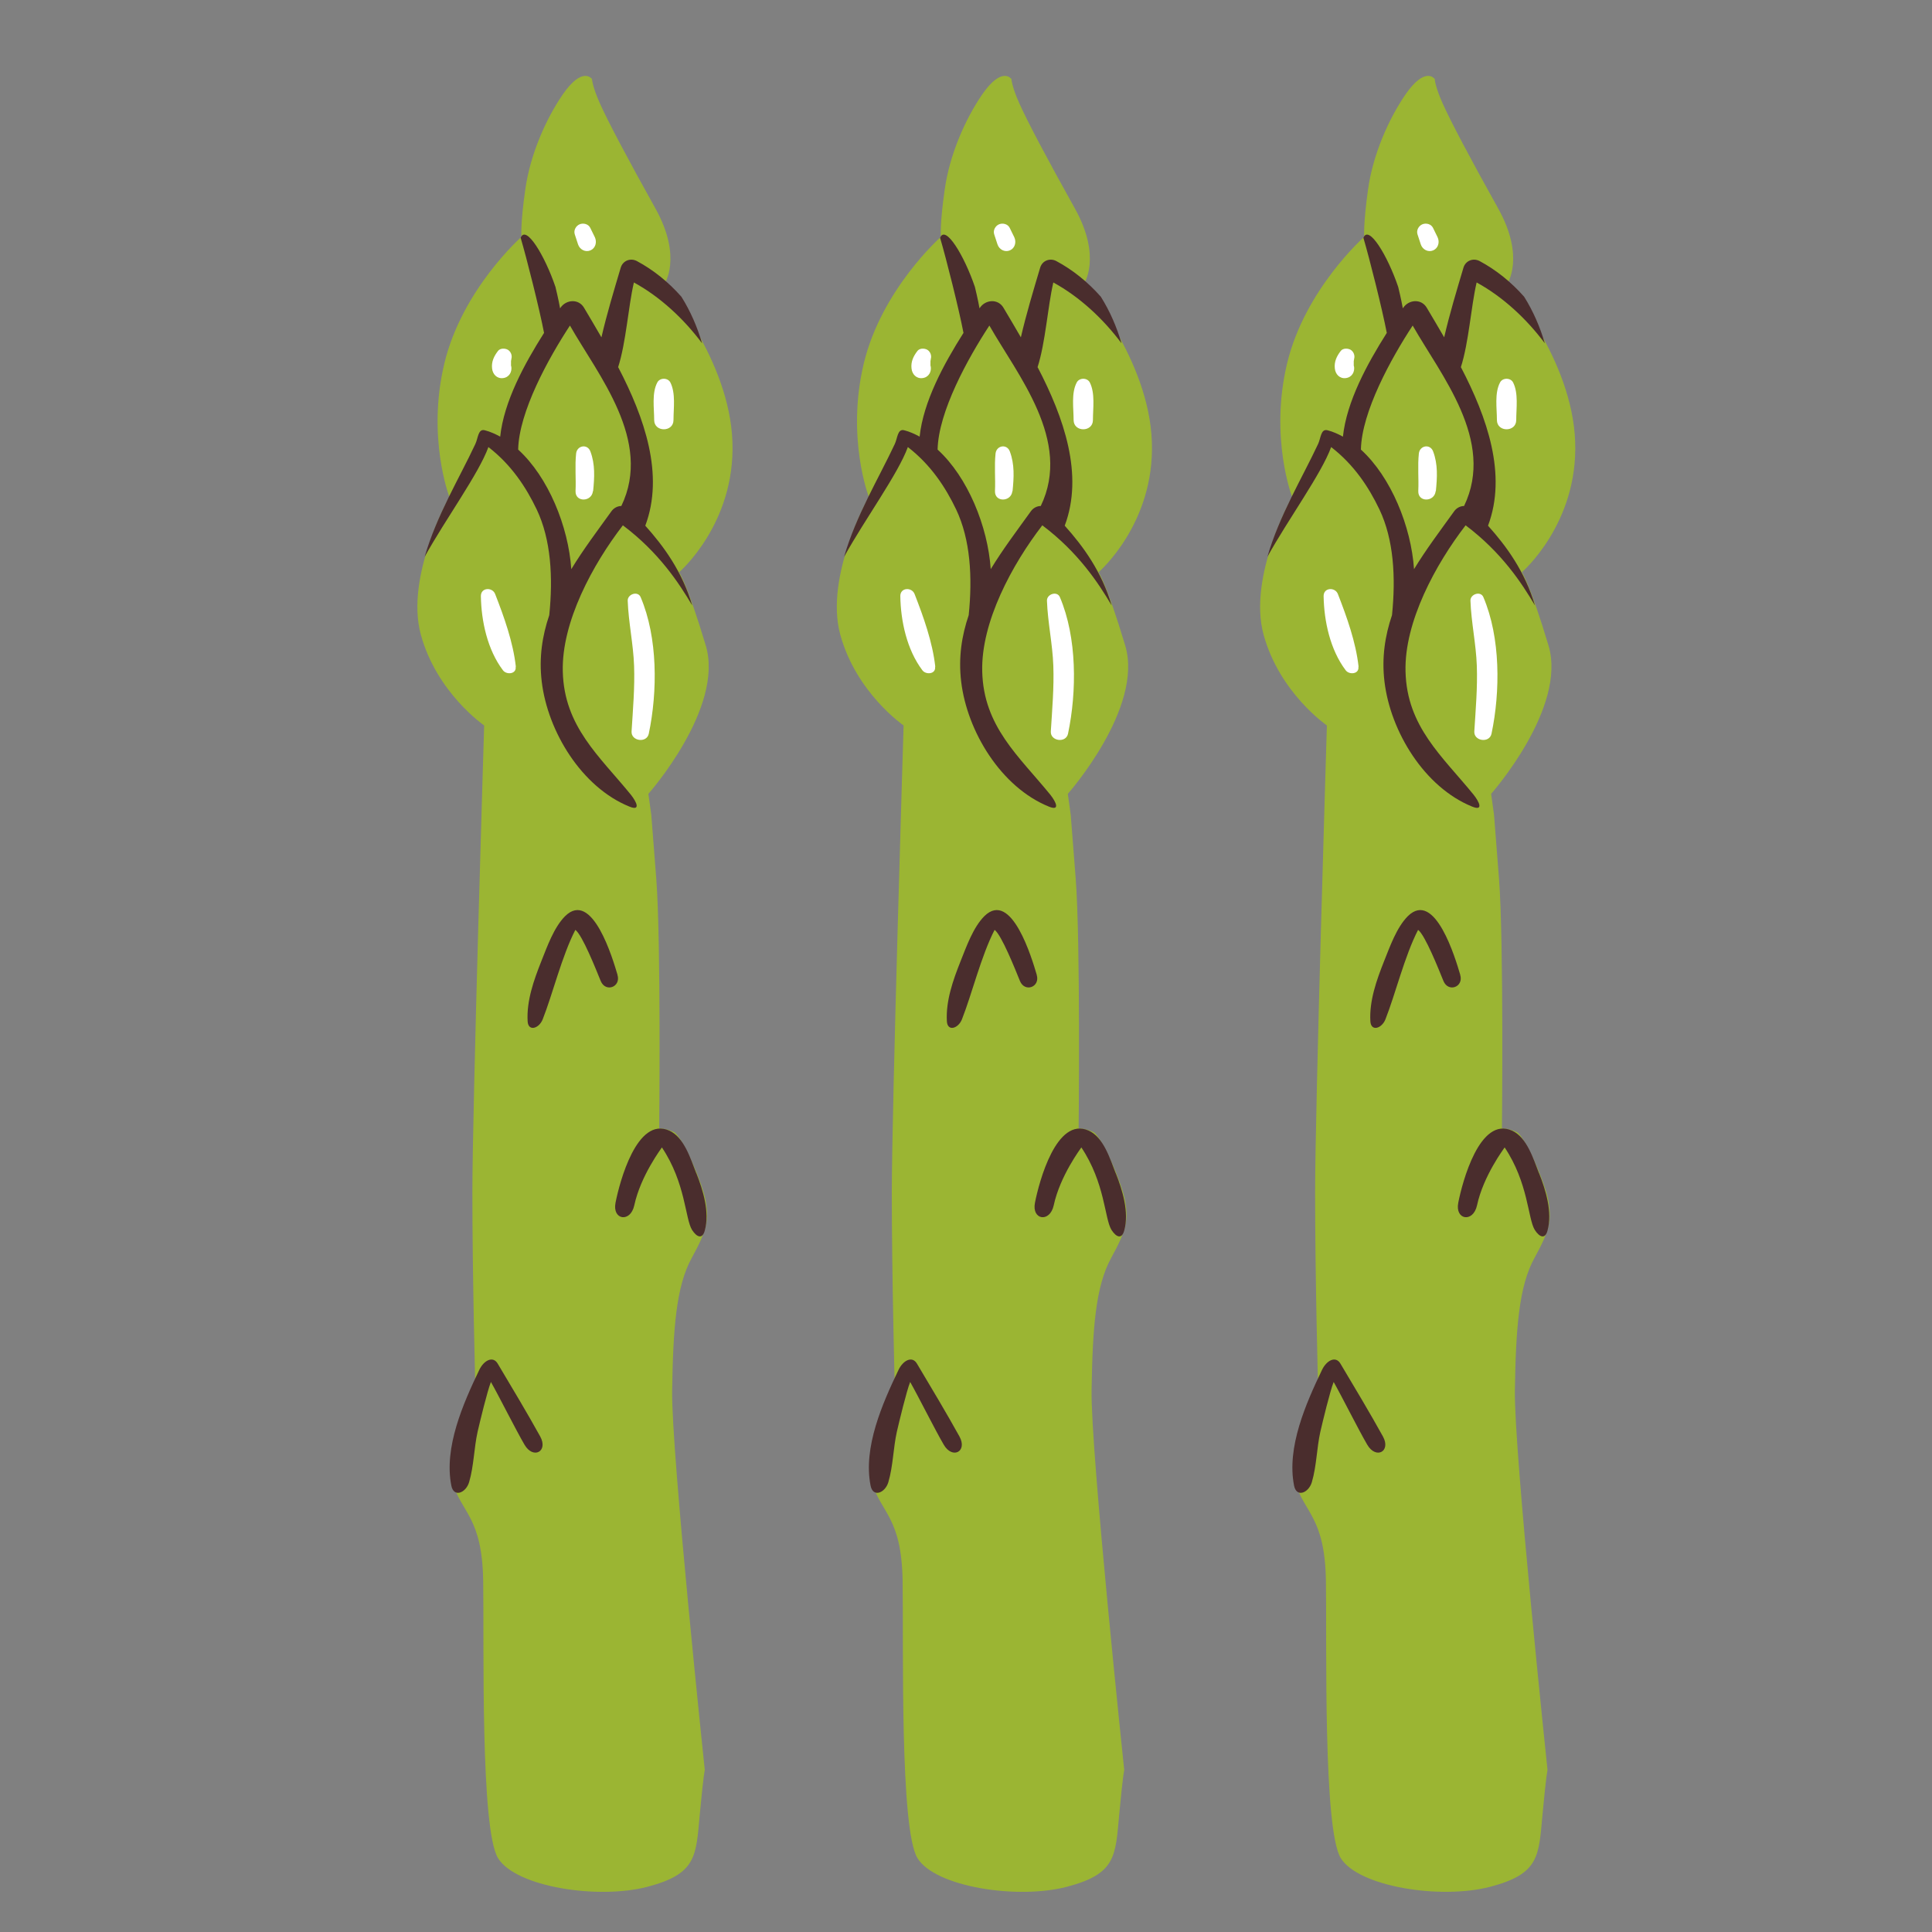 <?xml version="1.0" encoding="UTF-8"?>
<svg id="Capa_2" data-name="Capa 2" xmlns="http://www.w3.org/2000/svg" viewBox="0 0 100 100">
  <rect x="0" y="0" width="100" height="100" fill="#808080" stroke="none"/>
  <defs>
    <style>
      .cls-1 {
        fill: #fff;
      }

      .cls-2 {
        fill: none;
      }

      .cls-3 {
        fill: #4a2d2d;
      }

      .cls-4 {
        fill: #9bb533;
      }
    </style>
  </defs>
  <g id="COLOR">
    <g>
      <g>
        <g>
          <path class="cls-4" d="M30.62,4.07s-.48-.65-1.5.83c-.87,1.27-1.68,3.11-1.93,4.9-.26,1.79-.2,2.46-.2,2.46,0,0-3.07,2.71-3.99,6.55-.92,3.84.26,6.91.26,6.91,0,0-2.3,4.1-1.48,7.12.82,3.02,3.28,4.71,3.28,4.71,0,0-.61,19.76-.61,24.17s.15,9.93.15,9.93c0,0-1.64,3.48-1.18,5.07.46,1.59,1.54,1.79,1.59,5.12.05,3.33-.15,12.85.77,14.34s5.17,2.15,7.73,1.48,2.51-1.59,2.71-3.74.26-2.3.26-2.3c0,0-1.74-16.49-1.69-19.66.05-3.17.2-5.38,1.02-6.86s.87-2,.72-2.92c-.15-.92-1.23-3.38-1.64-3.58s-.77-.2-.77-.2c0,0,.1-9.57-.15-12.9l-.26-3.33-.15-1.08s3.94-4.45,2.97-7.68c-.97-3.23-1.38-3.79-1.38-3.79,0,0,2.92-2.51,2.76-6.76-.15-4.25-3.53-8.14-3.53-8.14,0,0,.97-1.38-.46-3.94s-2.46-4.51-2.87-5.43-.41-1.28-.41-1.28Z"/>
          <path class="cls-3" d="M31.99,19.02c.42-1.31.52-3.1.82-4.4,1.37.75,2.59,1.89,3.53,3.15-.25-.85-.6-1.66-1.07-2.41-.67-.76-1.45-1.39-2.31-1.85-.33-.17-.72-.02-.83.34-.36,1.21-.72,2.4-1,3.61-.31-.53-.61-1.05-.9-1.53-.28-.48-.93-.43-1.22,0,0,.01-.02.02-.02.03-.08-.45-.22-1.03-.24-1.11-.55-1.62-1.53-3.24-1.8-2.54.32,1.09.97,3.67,1.21,4.92-1.02,1.61-2.08,3.56-2.27,5.37-.26-.14-.52-.26-.8-.33-.35-.09-.34.41-.49.72-.82,1.75-2.01,3.71-2.62,5.83,1.08-1.95,2.8-4.3,3.3-5.68,1.19.92,1.95,2.08,2.5,3.23.74,1.56.85,3.5.65,5.47-.36,1.06-.54,2.19-.39,3.44.31,2.59,2.07,5.47,4.54,6.47.59.24.38-.23.07-.62-1.62-1.99-3.45-3.52-3.52-6.37-.07-2.57,1.56-5.56,3.11-7.57,1.86,1.4,2.9,2.98,3.59,4.15-.52-1.76-1.47-3.06-2.43-4.13.99-2.64-.04-5.59-1.4-8.2ZM29.57,29.46c-.15-2.21-1.19-4.77-2.75-6.19.04-1.96,1.57-4.73,2.68-6.42,1.46,2.57,4.29,5.96,2.66,9.34-.19,0-.39.1-.51.27-.72,1-1.46,1.98-2.08,3Z"/>
          <path class="cls-3" d="M27.96,74.35c-.64-1.16-1.52-2.63-2.2-3.77-.25-.42-.72-.16-.95.32-.84,1.75-1.84,4.02-1.45,5.99.12.64.75.39.92-.17.25-.85.25-1.75.44-2.61.12-.52.5-2.1.69-2.58.43.76,1.3,2.5,1.74,3.25.45.77,1.24.35.81-.43Z"/>
          <path class="cls-3" d="M36.04,60.73c-.29-.73-.62-1.86-1.4-2.21-1.67-.75-2.57,2.66-2.78,3.73-.18.9.77,1.05.97.14.33-1.54,1.41-2.96,1.43-3,1.23,1.84,1.2,3.69,1.56,4.27.25.39.54.49.66.03.26-.94-.09-2.09-.44-2.97Z"/>
          <path class="cls-3" d="M31.96,50.45c-.24-.81-1.3-4.42-2.71-3.03-.58.58-.93,1.58-1.23,2.33-.39.98-.77,2.05-.71,3.11.03.55.59.38.78-.1.51-1.29,1-3.3,1.69-4.63.36.26,1.07,2.05,1.31,2.64.25.62,1.06.32.87-.31Z"/>
          <path class="cls-1" d="M33.58,37.98c.46-2.19.47-4.98-.42-7.07-.14-.34-.68-.16-.67.18.04,1.13.29,2.24.33,3.37.04,1.14-.06,2.26-.13,3.4-.03.5.78.62.89.12h0Z"/>
          <path class="cls-1" d="M26.7,34.51c-.14-1.27-.61-2.58-1.07-3.76-.14-.37-.74-.35-.74.1.02,1.3.34,2.78,1.14,3.84.18.25.71.21.66-.18h0Z"/>
          <path class="cls-1" d="M30.7,25.42c.07-.71.11-1.38-.14-2.05-.15-.41-.69-.32-.74.1-.07.65,0,1.29-.03,1.95-.02.59.84.57.9,0h0Z"/>
          <path class="cls-1" d="M34.86,21.74c0-.61.12-1.38-.16-1.94-.13-.26-.55-.26-.68,0-.29.55-.16,1.33-.16,1.94,0,.64,1,.64,1,0h0Z"/>
          <path class="cls-1" d="M26.45,18.94c-.02-.11,0,.07,0-.03,0-.05,0-.1,0-.15,0-.01,0-.14,0-.09,0,.04.02-.09.02-.1.05-.17-.03-.38-.19-.47-.15-.08-.39-.08-.5.06-.21.27-.35.56-.31.91.03.3.25.54.57.5s.48-.33.42-.63h0Z"/>
          <path class="cls-1" d="M30.79,12.28l-.24-.49c-.1-.2-.36-.26-.55-.18s-.32.31-.25.52l.17.52c.09.27.38.42.64.31s.35-.42.23-.68h0Z"/>
        </g>
        <g>
          <path class="cls-4" d="M52.33,4.07s-.48-.65-1.5.83c-.87,1.27-1.68,3.11-1.93,4.9-.26,1.79-.2,2.46-.2,2.46,0,0-3.07,2.71-3.99,6.55-.92,3.84.26,6.91.26,6.91,0,0-2.3,4.1-1.48,7.12.82,3.02,3.28,4.71,3.28,4.71,0,0-.61,19.76-.61,24.17s.15,9.93.15,9.93c0,0-1.64,3.48-1.18,5.07.46,1.59,1.54,1.79,1.59,5.12s-.15,12.85.77,14.34,5.17,2.15,7.73,1.48c2.56-.67,2.51-1.59,2.71-3.74s.26-2.3.26-2.3c0,0-1.74-16.49-1.69-19.66s.2-5.38,1.02-6.86.87-2,.72-2.92c-.15-.92-1.23-3.38-1.64-3.58s-.77-.2-.77-.2c0,0,.1-9.57-.15-12.9l-.26-3.33-.15-1.08s3.94-4.45,2.97-7.68-1.38-3.79-1.38-3.79c0,0,2.92-2.51,2.76-6.76-.15-4.25-3.53-8.14-3.53-8.14,0,0,.97-1.38-.46-3.94s-2.46-4.51-2.87-5.43-.41-1.28-.41-1.28Z"/>
          <path class="cls-3" d="M53.7,19.02c.42-1.31.52-3.1.82-4.4,1.37.75,2.59,1.89,3.53,3.15-.25-.85-.6-1.66-1.07-2.41-.67-.76-1.45-1.39-2.31-1.85-.33-.17-.72-.02-.83.34-.36,1.21-.72,2.4-1,3.61-.31-.53-.61-1.05-.9-1.53-.28-.48-.93-.43-1.22,0,0,.01-.02.02-.02.03-.08-.45-.22-1.03-.24-1.11-.55-1.62-1.53-3.24-1.8-2.54.32,1.09.97,3.67,1.21,4.92-1.02,1.61-2.08,3.56-2.27,5.37-.26-.14-.52-.26-.8-.33-.35-.09-.34.41-.49.72-.82,1.75-2.01,3.71-2.62,5.83,1.08-1.95,2.8-4.3,3.3-5.68,1.19.92,1.95,2.08,2.5,3.23.74,1.56.85,3.5.65,5.47-.36,1.06-.54,2.19-.39,3.44.31,2.59,2.07,5.47,4.54,6.47.59.24.38-.23.07-.62-1.62-1.99-3.45-3.52-3.52-6.37-.07-2.57,1.56-5.56,3.11-7.57,1.86,1.4,2.9,2.98,3.59,4.15-.52-1.76-1.47-3.06-2.43-4.13.99-2.64-.04-5.59-1.4-8.2ZM51.28,29.46c-.15-2.21-1.19-4.77-2.75-6.19.04-1.96,1.57-4.73,2.68-6.42,1.46,2.57,4.29,5.96,2.66,9.34-.19,0-.39.1-.51.27-.72,1-1.46,1.98-2.08,3Z"/>
          <path class="cls-3" d="M49.66,74.35c-.64-1.16-1.52-2.63-2.2-3.77-.25-.42-.72-.16-.95.32-.84,1.75-1.84,4.02-1.45,5.99.12.64.75.39.92-.17.25-.85.25-1.75.44-2.61.12-.52.5-2.1.69-2.58.43.76,1.3,2.5,1.74,3.25.45.77,1.24.35.81-.43Z"/>
          <path class="cls-3" d="M57.75,60.73c-.29-.73-.62-1.86-1.4-2.21-1.67-.75-2.57,2.66-2.78,3.73-.18.9.77,1.05.97.14.33-1.54,1.41-2.96,1.43-3,1.23,1.84,1.2,3.69,1.56,4.27.25.39.54.49.66.03.26-.94-.09-2.09-.44-2.97Z"/>
          <path class="cls-3" d="M53.66,50.45c-.24-.81-1.3-4.42-2.71-3.03-.58.58-.93,1.58-1.23,2.33-.39.98-.77,2.05-.71,3.11.03.55.59.38.78-.1.51-1.29,1-3.3,1.69-4.63.36.26,1.07,2.05,1.31,2.64.25.62,1.06.32.87-.31Z"/>
          <path class="cls-1" d="M55.28,37.98c.46-2.19.47-4.98-.42-7.07-.14-.34-.68-.16-.67.18.04,1.13.29,2.24.33,3.37.04,1.14-.06,2.26-.13,3.4-.03.5.78.62.89.12h0Z"/>
          <path class="cls-1" d="M48.41,34.51c-.14-1.27-.61-2.58-1.07-3.76-.14-.37-.74-.35-.74.1.02,1.3.34,2.78,1.14,3.84.18.25.71.21.66-.18h0Z"/>
          <path class="cls-1" d="M52.41,25.42c.07-.71.11-1.38-.14-2.05-.15-.41-.69-.32-.74.1-.07.65,0,1.29-.03,1.95-.02.59.84.57.9,0h0Z"/>
          <path class="cls-1" d="M56.57,21.74c0-.61.12-1.38-.16-1.94-.13-.26-.55-.26-.68,0-.29.55-.16,1.33-.16,1.94,0,.64,1,.64,1,0h0Z"/>
          <path class="cls-1" d="M48.16,18.94c-.02-.11,0,.07,0-.03,0-.05,0-.1,0-.15,0-.01,0-.14,0-.09,0,.04.02-.09.02-.1.05-.17-.03-.38-.19-.47-.15-.08-.39-.08-.5.06-.21.27-.35.56-.31.91.03.3.25.54.57.5s.48-.33.42-.63h0Z"/>
          <path class="cls-1" d="M52.5,12.28l-.24-.49c-.1-.2-.36-.26-.55-.18s-.32.31-.25.52l.17.52c.09.27.38.42.64.31s.35-.42.23-.68h0Z"/>
        </g>
        <g>
          <path class="cls-4" d="M74.24,4.07s-.48-.65-1.5.83c-.87,1.27-1.68,3.11-1.93,4.9s-.2,2.46-.2,2.46c0,0-3.07,2.71-3.99,6.55-.92,3.84.26,6.91.26,6.91,0,0-2.3,4.1-1.48,7.12s3.28,4.71,3.28,4.71c0,0-.61,19.76-.61,24.17s.15,9.93.15,9.93c0,0-1.64,3.48-1.18,5.07.46,1.59,1.54,1.79,1.59,5.12.05,3.33-.15,12.85.77,14.34.92,1.48,5.17,2.15,7.73,1.48s2.51-1.59,2.71-3.74.26-2.3.26-2.3c0,0-1.74-16.49-1.69-19.66.05-3.17.2-5.38,1.02-6.86s.87-2,.72-2.92c-.15-.92-1.23-3.38-1.64-3.58s-.77-.2-.77-.2c0,0,.1-9.57-.15-12.9l-.26-3.33-.15-1.08s3.94-4.45,2.97-7.68-1.38-3.79-1.38-3.79c0,0,2.92-2.51,2.76-6.76-.15-4.25-3.53-8.14-3.53-8.14,0,0,.97-1.38-.46-3.94s-2.46-4.51-2.87-5.43c-.41-.92-.41-1.28-.41-1.28Z"/>
          <path class="cls-3" d="M75.61,19.02c.42-1.31.52-3.1.82-4.4,1.37.75,2.59,1.89,3.53,3.15-.25-.85-.6-1.66-1.07-2.41-.67-.76-1.45-1.39-2.31-1.85-.33-.17-.72-.02-.83.34-.36,1.21-.72,2.4-1,3.61-.31-.53-.61-1.05-.9-1.53-.28-.48-.93-.43-1.22,0,0,.01-.02.02-.02.03-.08-.45-.22-1.03-.24-1.11-.55-1.62-1.53-3.24-1.8-2.54.32,1.09.97,3.67,1.21,4.92-1.02,1.61-2.08,3.56-2.27,5.37-.26-.14-.52-.26-.8-.33-.35-.09-.34.41-.49.72-.82,1.75-2.01,3.71-2.62,5.83,1.08-1.95,2.8-4.3,3.3-5.68,1.19.92,1.95,2.08,2.5,3.23.74,1.56.85,3.5.65,5.47-.36,1.06-.54,2.19-.39,3.44.31,2.59,2.07,5.47,4.54,6.47.59.24.38-.23.07-.62-1.62-1.99-3.45-3.52-3.52-6.37-.07-2.57,1.56-5.56,3.11-7.57,1.86,1.4,2.9,2.98,3.59,4.15-.52-1.76-1.47-3.06-2.43-4.13.99-2.64-.04-5.59-1.4-8.2ZM73.19,29.46c-.15-2.21-1.19-4.77-2.75-6.19.04-1.96,1.57-4.73,2.68-6.42,1.46,2.57,4.29,5.96,2.66,9.34-.19,0-.39.1-.51.27-.72,1-1.46,1.98-2.08,3Z"/>
          <path class="cls-3" d="M71.58,74.35c-.64-1.16-1.52-2.63-2.2-3.77-.25-.42-.72-.16-.95.32-.84,1.75-1.84,4.02-1.45,5.99.12.64.75.39.92-.17.25-.85.25-1.75.44-2.61.12-.52.5-2.1.69-2.58.43.76,1.3,2.5,1.74,3.25.45.77,1.24.35.81-.43Z"/>
          <path class="cls-3" d="M79.66,60.73c-.29-.73-.62-1.86-1.4-2.21-1.67-.75-2.57,2.66-2.78,3.73-.18.9.77,1.05.97.14.33-1.54,1.41-2.96,1.43-3,1.23,1.84,1.2,3.69,1.56,4.27.25.39.54.49.66.03.26-.94-.09-2.09-.44-2.97Z"/>
          <path class="cls-3" d="M75.58,50.45c-.24-.81-1.3-4.42-2.71-3.03-.58.58-.93,1.58-1.23,2.33-.39.98-.77,2.05-.71,3.11.03.55.59.38.78-.1.51-1.29,1-3.3,1.69-4.63.36.26,1.07,2.05,1.31,2.64.25.62,1.06.32.87-.31Z"/>
          <path class="cls-1" d="M77.2,37.98c.46-2.19.47-4.98-.42-7.07-.14-.34-.68-.16-.67.18.04,1.13.29,2.24.33,3.37.04,1.14-.06,2.26-.13,3.4-.03.5.78.62.89.12h0Z"/>
          <path class="cls-1" d="M70.32,34.51c-.14-1.27-.61-2.58-1.07-3.76-.14-.37-.74-.35-.74.1.02,1.3.34,2.78,1.14,3.84.18.25.71.21.66-.18h0Z"/>
          <path class="cls-1" d="M74.32,25.42c.07-.71.11-1.38-.14-2.05-.15-.41-.69-.32-.74.1-.07.65,0,1.29-.03,1.95-.02.59.84.57.9,0h0Z"/>
          <path class="cls-1" d="M78.48,21.74c0-.61.12-1.38-.16-1.94-.13-.26-.55-.26-.68,0-.29.55-.16,1.33-.16,1.94,0,.64,1,.64,1,0h0Z"/>
          <path class="cls-1" d="M70.07,18.94c-.02-.11,0,.07,0-.03,0-.05,0-.1,0-.15,0-.01,0-.14,0-.09,0,.04.02-.09.02-.1.05-.17-.03-.38-.19-.47-.15-.08-.39-.08-.5.06-.21.27-.35.56-.31.91.03.3.25.54.57.5s.48-.33.42-.63h0Z"/>
          <path class="cls-1" d="M74.41,12.28l-.24-.49c-.1-.2-.36-.26-.55-.18s-.32.31-.25.52l.17.52c.09.27.38.42.64.31s.35-.42.23-.68h0Z"/>
        </g>
      </g>
      <rect class="cls-2" width="100" height="100"/>
    </g>
  </g>
</svg>